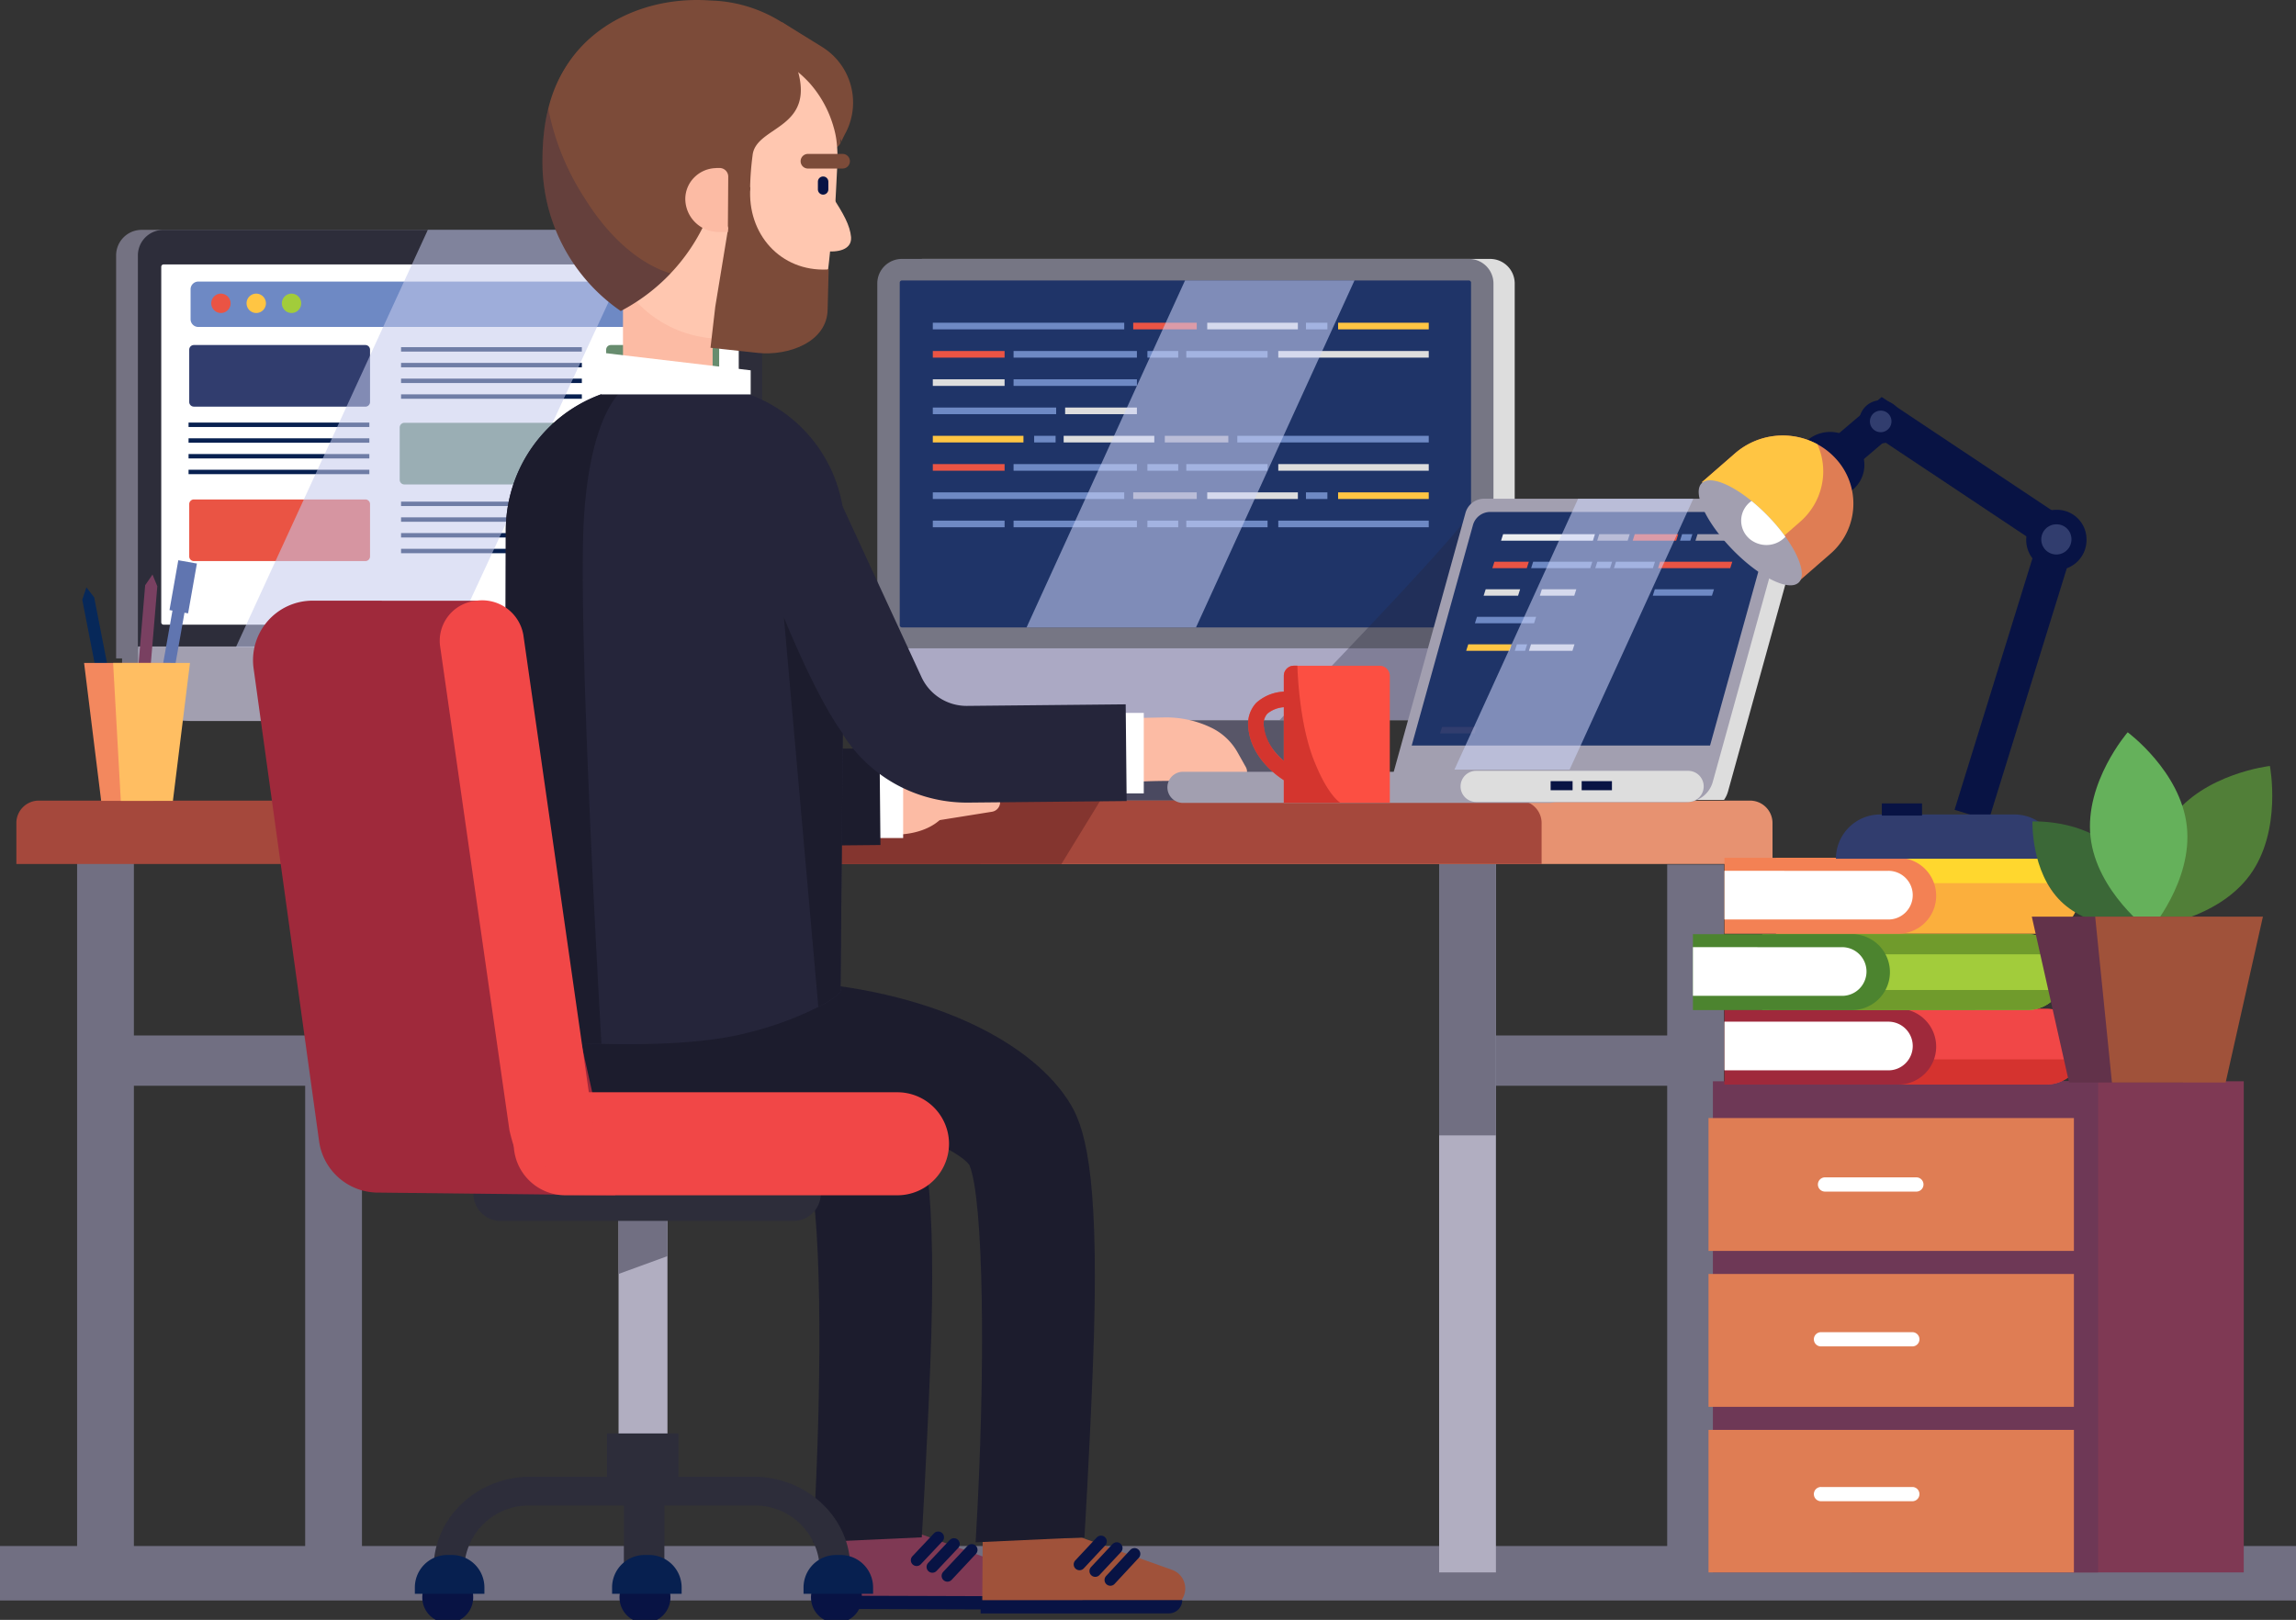 <svg id="Grupo_1068053" data-name="Grupo 1068053" xmlns="http://www.w3.org/2000/svg" xmlns:xlink="http://www.w3.org/1999/xlink" width="295" height="208.135" viewBox="0 0 295 208.135">
  <rect x="0" y="0" width="295" height="208.135" fill="#333333" stroke="none"/>
  <defs>
    <clipPath id="clip-path">
      <rect id="Rectángulo_375550" data-name="Rectángulo 375550" width="295" height="208.135" fill="none"/>
    </clipPath>
    <clipPath id="clip-path-4">
      <rect id="Rectángulo_375484" data-name="Rectángulo 375484" width="52.171" height="53.6" fill="none"/>
    </clipPath>
    <clipPath id="clip-path-5">
      <rect id="Rectángulo_375485" data-name="Rectángulo 375485" width="16.46" height="26" fill="none"/>
    </clipPath>
    <clipPath id="clip-path-6">
      <rect id="Rectángulo_375539" data-name="Rectángulo 375539" width="27.362" height="25.04" fill="none"/>
    </clipPath>
    <clipPath id="clip-path-7">
      <rect id="Rectángulo_375540" data-name="Rectángulo 375540" width="30.69" height="34.798" fill="none"/>
    </clipPath>
    <clipPath id="clip-path-8">
      <rect id="Rectángulo_375541" data-name="Rectángulo 375541" width="42.132" height="44.579" fill="none"/>
    </clipPath>
    <clipPath id="clip-path-9">
      <rect id="Rectángulo_375544" data-name="Rectángulo 375544" width="11.834" height="17.598" fill="none"/>
    </clipPath>
    <clipPath id="clip-path-10">
      <rect id="Rectángulo_375547" data-name="Rectángulo 375547" width="31.026" height="3.237" fill="none"/>
    </clipPath>
  </defs>
  <g id="Grupo_1068052" data-name="Grupo 1068052" clip-path="url(#clip-path)">
    <g id="Grupo_1068028" data-name="Grupo 1068028">
      <g id="Grupo_1068027" data-name="Grupo 1068027" clip-path="url(#clip-path)">
        <line id="Línea_1790" data-name="Línea 1790" x2="295" transform="translate(0 202.145)" fill="none" stroke="#716f82" stroke-miterlimit="10" stroke-width="7"/>
      </g>
    </g>
    <rect id="Rectángulo_375471" data-name="Rectángulo 375471" width="25.009" height="53.792" transform="translate(42.698 49.68)" fill="#072050"/>
    <g id="Grupo_1068051" data-name="Grupo 1068051">
      <g id="Grupo_1068050" data-name="Grupo 1068050" clip-path="url(#clip-path)">
        <path id="Trazado_803448" data-name="Trazado 803448" d="M39.445,133.144H119.64V81.362a3.28,3.28,0,0,0-3.28-3.28H42.725a3.28,3.28,0,0,0-3.28,3.28Z" transform="translate(-24.525 -48.548)" fill="#747282"/>
        <path id="Trazado_803449" data-name="Trazado 803449" d="M48.4,229.178h66.325a6.925,6.925,0,0,0,6.925-6.925V219.6H41.471v2.653a6.925,6.925,0,0,0,6.925,6.925" transform="translate(-25.785 -136.538)" fill="#747282"/>
        <path id="Trazado_803450" data-name="Trazado 803450" d="M127.055,81.363v51.785l-19.68-.314-20.6-.329-6.506-.106-20.818-.333-12.6-.2v-50.5a3.278,3.278,0,0,1,3.279-3.276h73.636a3.279,3.279,0,0,1,3.283,3.276" transform="translate(-29.134 -48.551)" fill="#2d2d3a"/>
        <path id="Trazado_803451" data-name="Trazado 803451" d="M54.776,90.128v45.686a.3.3,0,0,0,.3.3h73.6a.3.3,0,0,0,.3-.3V90.128a.3.3,0,0,0-.3-.3h-73.6a.3.3,0,0,0-.3.3" transform="translate(-34.058 -55.85)" fill="#fff"/>
        <path id="Trazado_803452" data-name="Trazado 803452" d="M53.809,229.178h66.325a6.925,6.925,0,0,0,6.925-6.925V219.6H46.884v2.653a6.925,6.925,0,0,0,6.925,6.925" transform="translate(-29.151 -136.538)" fill="#a29fb0"/>
        <path id="Trazado_803453" data-name="Trazado 803453" d="M108.155,267.99h33.522a1.862,1.862,0,0,0,0-3.725H108.155a1.862,1.862,0,0,0,0,3.725" transform="translate(-66.089 -164.309)" fill="#a29fb0"/>
        <path id="Trazado_803454" data-name="Trazado 803454" d="M131.658,101.48H65.732a.994.994,0,0,1-.994-.994V96.64a.994.994,0,0,1,.994-.994h65.926a.994.994,0,0,1,.994.994v3.846a.994.994,0,0,1-.994.994" transform="translate(-40.251 -59.469)" fill="#6e89c4"/>
        <path id="Trazado_803455" data-name="Trazado 803455" d="M74.248,101.021A1.244,1.244,0,1,1,73,99.746a1.26,1.26,0,0,1,1.244,1.275" transform="translate(-44.617 -62.018)" fill="#ea5444"/>
        <path id="Trazado_803456" data-name="Trazado 803456" d="M86.241,101.021A1.244,1.244,0,1,1,85,99.746a1.26,1.26,0,0,1,1.244,1.275" transform="translate(-52.074 -62.018)" fill="#ffc543"/>
        <path id="Trazado_803457" data-name="Trazado 803457" d="M98.235,101.021a1.244,1.244,0,1,1-1.244-1.275,1.26,1.26,0,0,1,1.244,1.275" transform="translate(-59.532 -62.018)" fill="#a2cc3b"/>
        <path id="Trazado_803458" data-name="Trazado 803458" d="M86.91,125.115H64.878a.6.6,0,0,1-.6-.6V117.8a.6.6,0,0,1,.6-.6H86.91a.6.6,0,0,1,.6.6v6.721a.6.6,0,0,1-.6.6" transform="translate(-39.966 -72.868)" fill="#313d6e"/>
        <path id="Trazado_803459" data-name="Trazado 803459" d="M158.406,151.556H136.374a.6.6,0,0,1-.6-.6v-6.72a.6.6,0,0,1,.6-.6h22.032a.6.6,0,0,1,.6.6v6.72a.6.6,0,0,1-.6.6" transform="translate(-84.419 -89.308)" fill="#678c6e"/>
        <path id="Trazado_803460" data-name="Trazado 803460" d="M219.82,125.115H206.5a.6.6,0,0,1-.6-.6V117.8a.6.6,0,0,1,.6-.6H219.82a.6.6,0,0,1,.6.6v6.721a.6.6,0,0,1-.6.6" transform="translate(-128.018 -72.868)" fill="#678c6e"/>
        <path id="Trazado_803461" data-name="Trazado 803461" d="M219.82,151.97H206.5a.6.6,0,0,1-.6-.6v-6.72a.6.6,0,0,1,.6-.6H219.82a.6.6,0,0,1,.6.6v6.72a.6.6,0,0,1-.6.6" transform="translate(-128.018 -89.566)" fill="#ea5444"/>
        <rect id="Rectángulo_375472" data-name="Rectángulo 375472" width="23.229" height="0.568" transform="translate(51.529 50.669)" fill="#072050"/>
        <rect id="Rectángulo_375473" data-name="Rectángulo 375473" width="23.229" height="0.568" transform="translate(51.529 48.648)" fill="#072050"/>
        <rect id="Rectángulo_375474" data-name="Rectángulo 375474" width="23.229" height="0.568" transform="translate(51.529 46.628)" fill="#072050"/>
        <rect id="Rectángulo_375475" data-name="Rectángulo 375475" width="23.229" height="0.568" transform="translate(51.529 44.607)" fill="#072050"/>
        <path id="Trazado_803462" data-name="Trazado 803462" d="M86.91,177.585H64.878a.6.6,0,0,1-.6-.6v-6.72a.6.6,0,0,1,.6-.6H86.91a.6.6,0,0,1,.6.6v6.72a.6.6,0,0,1-.6.6" transform="translate(-39.966 -105.492)" fill="#ea5444"/>
        <rect id="Rectángulo_375476" data-name="Rectángulo 375476" width="23.229" height="0.568" transform="translate(51.529 70.515)" fill="#072050"/>
        <rect id="Rectángulo_375477" data-name="Rectángulo 375477" width="23.229" height="0.568" transform="translate(51.529 68.494)" fill="#072050"/>
        <rect id="Rectángulo_375478" data-name="Rectángulo 375478" width="23.229" height="0.568" transform="translate(51.529 66.474)" fill="#072050"/>
        <rect id="Rectángulo_375479" data-name="Rectángulo 375479" width="23.229" height="0.568" transform="translate(51.529 64.454)" fill="#072050"/>
        <rect id="Rectángulo_375480" data-name="Rectángulo 375480" width="23.229" height="0.568" transform="translate(24.227 60.357)" fill="#072050"/>
        <rect id="Rectángulo_375481" data-name="Rectángulo 375481" width="23.229" height="0.568" transform="translate(24.227 58.337)" fill="#072050"/>
        <rect id="Rectángulo_375482" data-name="Rectángulo 375482" width="23.229" height="0.568" transform="translate(24.227 56.317)" fill="#072050"/>
        <rect id="Rectángulo_375483" data-name="Rectángulo 375483" width="23.229" height="0.568" transform="translate(24.227 54.296)" fill="#072050"/>
        <g id="Grupo_1068031" data-name="Grupo 1068031" transform="translate(30.319 29.536)" opacity="0.55" style="mix-blend-mode: overlay;isolation: isolate">
          <g id="Grupo_1068030" data-name="Grupo 1068030">
            <g id="Grupo_1068029" data-name="Grupo 1068029" clip-path="url(#clip-path-4)">
              <path id="Trazado_803463" data-name="Trazado 803463" d="M132.327,78.087l-24.847,53.6H80.157l24.65-53.6Z" transform="translate(-80.157 -78.087)" fill="#c5cbed"/>
            </g>
          </g>
        </g>
        <path id="Trazado_803464" data-name="Trazado 803464" d="M265.26,7.546l5.134,3.177a8.409,8.409,0,0,1,3.061,10.97,12.365,12.365,0,0,0-.592,1.217c.194-.224-7.864-15.3-7.864-15.3" transform="translate(-164.766 -4.692)" fill="#7c4b39"/>
        <path id="Trazado_803465" data-name="Trazado 803465" d="M218.71,102.281h-2.656a4.444,4.444,0,0,1-4.431-4.431V85.363a4.444,4.444,0,0,1,4.431-4.431h2.656a4.444,4.444,0,0,1,4.431,4.431V97.85a4.444,4.444,0,0,1-4.431,4.431" transform="translate(-131.579 -50.32)" fill="#fcbba4"/>
        <path id="Trazado_803466" data-name="Trazado 803466" d="M223.859,18.219c.119,1.005-4.593,2.706-4.649,3.767l.767,2.13c-5.786-2.1-.682,1.1-.682,1.107-1.718,5.1-1.121,7.92-6.03,9.86a18.022,18.022,0,0,1-7.925,1.212c-3.753-.261-7.086.91-9.81-.388a5.7,5.7,0,0,1-1.6-1.132,18.262,18.262,0,0,1-2.533-3.151c-.277-.451-.547-.9-.792-1.378-1.48-2.858-4.509-11.25-4.263-14.694.681-9.723,10-16.23,20.715-15.494.277.019.546.024.823.04a18.1,18.1,0,0,1,13.76,7.933c.159.238.317.483.467.728v.008c.871,1.417,1.339,7.482,1.339,7.482a11,11,0,0,1,.411,1.971" transform="translate(-115.852 0)" fill="#7c4b39"/>
        <path id="Trazado_803467" data-name="Trazado 803467" d="M235.411,30.813l-.135,2.668-.23,4.426-.36,1.569c-.031.7-.384,4.361-.511,5.026-1.219,6.263-5.331,7.592-11.713,8.384a4.8,4.8,0,0,1-.578.055,13.845,13.845,0,0,1-2.074.048,13.99,13.99,0,0,1-2-.245,14.462,14.462,0,0,1-3.634-1.172.025.025,0,0,1-.016-.008,14.975,14.975,0,0,1-6.643-6.176,14.474,14.474,0,0,1-1.9-6.746c-.008-.166-.008-.332-.008-.506a5.245,5.245,0,0,1,.016-.6v-.1l.016-.483.071-1.259.214-4.347.008-.04V31.3l.04-.808.031-.626.032-.578.008-.151a11.762,11.762,0,0,1,.562-2.9,13.964,13.964,0,0,1,.713-1.9c.04-.1.071-.182.119-.277A12.881,12.881,0,0,1,208.2,22.6v-.008a14.861,14.861,0,0,1,4.228-4.545c.34-.245.7-.475,1.053-.689a15.227,15.227,0,0,1,8.5-2.082,13.244,13.244,0,0,1,6.527,2.145,15.009,15.009,0,0,1,3.357,2.748,14.329,14.329,0,0,1,2.953,5.233c.04.111.072.222.1.332a11.014,11.014,0,0,1,.411,1.972,18.365,18.365,0,0,1,.079,3.111" transform="translate(-127.836 -9.483)" fill="#ffc7b0"/>
        <path id="Trazado_803468" data-name="Trazado 803468" d="M216.767,11.365c3.13,8.625-5.111,7.922-5.495,11.884a37.3,37.3,0,0,0-.319,4.344l-.63,2.029a1.487,1.487,0,0,1-2.914-.419v-.04l.072-3.23-1.608,4.259a24.407,24.407,0,0,1-11.535,13.032A23.22,23.22,0,0,1,184.283,23.6a30.03,30.03,0,0,1,.2-3.4,22.988,22.988,0,0,1,.539-2.977c4.164-16.959,25-11.171,27.006-10.419,2.106.792,4.742,4.56,4.742,4.56" transform="translate(-114.58 -3.264)" fill="#7c4b39"/>
        <path id="Trazado_803469" data-name="Trazado 803469" d="M284.428,71.612c0,.028,0,.224,0,.224-.027.933-.836,1.674-2.837,1.616l.28-7.283c1.625,2.478,2.413,3.918,2.56,5.443" transform="translate(-175.08 -41.141)" fill="#ffc7b0"/>
        <path id="Trazado_803470" data-name="Trazado 803470" d="M277.353,54.163H272.9a.94.94,0,1,1,0-1.88h4.453a.94.94,0,1,1,0,1.88" transform="translate(-169.093 -32.507)" fill="#7c4b39"/>
        <path id="Trazado_803471" data-name="Trazado 803471" d="M278.5,62.285h0a.674.674,0,0,1-.672-.672v-.989a.672.672,0,1,1,1.344,0v.989a.674.674,0,0,1-.672.672" transform="translate(-172.742 -37.276)" fill="#081344"/>
        <g id="Grupo_1068034" data-name="Grupo 1068034" transform="translate(69.703 13.959)" opacity="0.2">
          <g id="Grupo_1068033" data-name="Grupo 1068033">
            <g id="Grupo_1068032" data-name="Grupo 1068032" clip-path="url(#clip-path-5)">
              <path id="Trazado_803472" data-name="Trazado 803472" d="M200.743,58.069a24.479,24.479,0,0,1-6.405,4.838A23.22,23.22,0,0,1,184.283,43.28a29.933,29.933,0,0,1,.2-3.4,22.879,22.879,0,0,1,.539-2.977A32.391,32.391,0,0,0,189.627,48.3c4.552,7.395,9.493,9.319,11.116,9.77" transform="translate(-184.283 -36.906)" fill="#081344"/>
            </g>
          </g>
        </g>
        <path id="Trazado_803473" data-name="Trazado 803473" d="M255.86,70.357l-.132,5.1c0,4.344-5.146,6.09-8.965,5.678l-6.087-.658.612-5.275L242.949,65.1l-2.683-7.539,5.526,2.294v.009c-.418,5.99,3.874,10.832,9.873,10.555Z" transform="translate(-149.388 -35.791)" fill="#7c4b39"/>
        <path id="Trazado_803474" data-name="Trazado 803474" d="M237.2,57.06a1.113,1.113,0,0,1,1.107,1.121l-.026,3.792-.026,3.313-1.3-.008a2.052,2.052,0,0,1-.28-.018,4.271,4.271,0,0,1-3.886-4.245,3.931,3.931,0,0,1,1.249-2.838,4.037,4.037,0,0,1,2.627-1.1h.006a1.605,1.605,0,0,1,.338-.015Z" transform="translate(-144.739 -35.475)" fill="#fcbba4"/>
        <rect id="Rectángulo_375486" data-name="Rectángulo 375486" width="35.025" height="6.458" transform="translate(53.361 132.502)" fill="#081344"/>
        <line id="Línea_1791" data-name="Línea 1791" y2="2.477" transform="translate(41.415 192.745)" fill="#313d6e"/>
        <rect id="Rectángulo_375487" data-name="Rectángulo 375487" width="32.084" height="6.458" transform="translate(187.288 133.048)" fill="#716f82"/>
        <rect id="Rectángulo_375488" data-name="Rectángulo 375488" width="7.297" height="90.952" transform="translate(214.208 111.085)" fill="#716f82"/>
        <rect id="Rectángulo_375489" data-name="Rectángulo 375489" width="7.297" height="91.498" transform="translate(184.906 110.539)" fill="#b1aec1"/>
        <rect id="Rectángulo_375490" data-name="Rectángulo 375490" width="7.297" height="39.037" transform="translate(184.906 106.848)" fill="#716f82"/>
        <rect id="Rectángulo_375491" data-name="Rectángulo 375491" width="32.084" height="6.458" transform="translate(12.288 133.048)" fill="#716f82"/>
        <rect id="Rectángulo_375492" data-name="Rectángulo 375492" width="7.297" height="90.952" transform="translate(39.209 111.085)" fill="#716f82"/>
        <rect id="Rectángulo_375493" data-name="Rectángulo 375493" width="7.297" height="91.498" transform="translate(9.907 110.539)" fill="#716f82"/>
        <rect id="Rectángulo_375494" data-name="Rectángulo 375494" width="24.083" height="51.802" transform="translate(144.918 49.992)" fill="#585668"/>
        <path id="Trazado_803475" data-name="Trazado 803475" d="M384.392,139.467H305.224V91.115a3.159,3.159,0,0,1,3.159-3.159h72.851a3.159,3.159,0,0,1,3.159,3.159Z" transform="translate(-189.776 -54.688)" fill="#ddd"/>
        <path id="Trazado_803476" data-name="Trazado 803476" d="M375.729,229.46H309.918a6.669,6.669,0,0,1-6.669-6.669v-2.555H382.4v2.555a6.669,6.669,0,0,1-6.669,6.669" transform="translate(-188.548 -136.934)" fill="#ddd"/>
        <path id="Trazado_803477" data-name="Trazado 803477" d="M377.176,91.112V139.47H298.007V91.112a3.156,3.156,0,0,1,3.158-3.155h72.853a3.156,3.156,0,0,1,3.158,3.155" transform="translate(-185.289 -54.688)" fill="#767684"/>
        <path id="Trazado_803478" data-name="Trazado 803478" d="M379.032,95.558v44a.3.3,0,0,1-.3.291H305.918a.294.294,0,0,1-.291-.291v-44a.291.291,0,0,1,.291-.291h72.819a.292.292,0,0,1,.3.291" transform="translate(-190.027 -59.233)" fill="#1f3468"/>
        <path id="Trazado_803479" data-name="Trazado 803479" d="M377.187,220.237v2.553a6.671,6.671,0,0,1-6.672,6.672H304.7a6.67,6.67,0,0,1-6.668-6.672v-2.553Z" transform="translate(-185.307 -136.934)" fill="#aba9c4"/>
        <rect id="Rectángulo_375495" data-name="Rectángulo 375495" width="24.596" height="0.851" transform="translate(119.851 41.468)" fill="#6e89c4"/>
        <rect id="Rectángulo_375496" data-name="Rectángulo 375496" width="11.646" height="0.851" transform="translate(155.111 41.468)" fill="#ddd"/>
        <rect id="Rectángulo_375497" data-name="Rectángulo 375497" width="11.646" height="0.851" transform="translate(171.925 41.468)" fill="#ffc543"/>
        <rect id="Rectángulo_375498" data-name="Rectángulo 375498" width="2.755" height="0.851" transform="translate(167.794 41.468)" fill="#6e89c4"/>
        <rect id="Rectángulo_375499" data-name="Rectángulo 375499" width="8.163" height="0.851" transform="translate(145.6 41.468)" fill="#ea5444"/>
        <rect id="Rectángulo_375500" data-name="Rectángulo 375500" width="24.596" height="0.851" transform="translate(119.851 63.263)" fill="#6e89c4"/>
        <rect id="Rectángulo_375501" data-name="Rectángulo 375501" width="11.646" height="0.851" transform="translate(155.111 63.263)" fill="#ddd"/>
        <rect id="Rectángulo_375502" data-name="Rectángulo 375502" width="11.646" height="0.851" transform="translate(171.925 63.263)" fill="#ffc543"/>
        <rect id="Rectángulo_375503" data-name="Rectángulo 375503" width="2.755" height="0.851" transform="translate(167.794 63.263)" fill="#6e89c4"/>
        <rect id="Rectángulo_375504" data-name="Rectángulo 375504" width="8.163" height="0.851" transform="translate(145.6 63.263)" fill="#a29fb0"/>
        <rect id="Rectángulo_375505" data-name="Rectángulo 375505" width="24.596" height="0.851" transform="translate(158.975 55.998)" fill="#6e89c4"/>
        <rect id="Rectángulo_375506" data-name="Rectángulo 375506" width="11.646" height="0.851" transform="translate(136.664 55.998)" fill="#ddd"/>
        <rect id="Rectángulo_375507" data-name="Rectángulo 375507" width="11.646" height="0.851" transform="translate(119.851 55.998)" fill="#ffc543"/>
        <rect id="Rectángulo_375508" data-name="Rectángulo 375508" width="2.755" height="0.851" transform="translate(132.873 55.998)" fill="#6e89c4"/>
        <rect id="Rectángulo_375509" data-name="Rectángulo 375509" width="8.163" height="0.851" transform="translate(149.659 55.998)" fill="#a29fb0"/>
        <rect id="Rectángulo_375510" data-name="Rectángulo 375510" width="9.223" height="0.851" transform="translate(119.851 45.1)" fill="#ea5444"/>
        <rect id="Rectángulo_375511" data-name="Rectángulo 375511" width="3.96" height="0.851" transform="translate(147.425 45.1)" fill="#6e89c4"/>
        <rect id="Rectángulo_375512" data-name="Rectángulo 375512" width="19.332" height="0.851" transform="translate(164.239 45.1)" fill="#ddd"/>
        <rect id="Rectángulo_375513" data-name="Rectángulo 375513" width="10.441" height="0.851" transform="translate(152.421 45.1)" fill="#6e89c4"/>
        <rect id="Rectángulo_375514" data-name="Rectángulo 375514" width="15.849" height="0.851" transform="translate(130.227 45.1)" fill="#6e89c4"/>
        <rect id="Rectángulo_375515" data-name="Rectángulo 375515" width="9.223" height="0.851" transform="translate(119.851 66.896)" fill="#6e89c4"/>
        <rect id="Rectángulo_375516" data-name="Rectángulo 375516" width="3.96" height="0.851" transform="translate(147.425 66.896)" fill="#6e89c4"/>
        <rect id="Rectángulo_375517" data-name="Rectángulo 375517" width="19.332" height="0.851" transform="translate(164.239 66.896)" fill="#6e89c4"/>
        <rect id="Rectángulo_375518" data-name="Rectángulo 375518" width="10.441" height="0.851" transform="translate(152.421 66.896)" fill="#6e89c4"/>
        <rect id="Rectángulo_375519" data-name="Rectángulo 375519" width="15.849" height="0.851" transform="translate(130.227 66.896)" fill="#6e89c4"/>
        <rect id="Rectángulo_375520" data-name="Rectángulo 375520" width="9.223" height="0.851" transform="translate(119.851 59.631)" fill="#ea5444"/>
        <rect id="Rectángulo_375521" data-name="Rectángulo 375521" width="3.96" height="0.851" transform="translate(147.425 59.631)" fill="#6e89c4"/>
        <rect id="Rectángulo_375522" data-name="Rectángulo 375522" width="19.332" height="0.851" transform="translate(164.239 59.631)" fill="#ddd"/>
        <rect id="Rectángulo_375523" data-name="Rectángulo 375523" width="10.441" height="0.851" transform="translate(152.421 59.631)" fill="#6e89c4"/>
        <rect id="Rectángulo_375524" data-name="Rectángulo 375524" width="15.849" height="0.851" transform="translate(130.227 59.631)" fill="#6e89c4"/>
        <rect id="Rectángulo_375525" data-name="Rectángulo 375525" width="9.223" height="0.851" transform="translate(119.851 48.733)" fill="#ddd"/>
        <rect id="Rectángulo_375526" data-name="Rectángulo 375526" width="15.849" height="0.851" transform="translate(130.227 48.733)" fill="#6e89c4"/>
        <rect id="Rectángulo_375527" data-name="Rectángulo 375527" width="9.223" height="0.851" transform="translate(136.853 52.365)" fill="#ddd"/>
        <rect id="Rectángulo_375528" data-name="Rectángulo 375528" width="15.849" height="0.851" transform="translate(119.851 52.365)" fill="#6e89c4"/>
        <path id="Trazado_803480" data-name="Trazado 803480" d="M389.325,266.837H357.043a1.794,1.794,0,0,1-1.794-1.793h0a1.794,1.794,0,0,1,1.794-1.793h32.282a1.793,1.793,0,0,1,1.794,1.793h0a1.793,1.793,0,0,1-1.794,1.793" transform="translate(-220.879 -163.678)" fill="#4a4960"/>
        <path id="Trazado_803481" data-name="Trazado 803481" d="M434.791,280.114H333v-5.262a2.883,2.883,0,0,1,2.883-2.883h96.02a2.884,2.884,0,0,1,2.884,2.883Z" transform="translate(-207.048 -169.099)" fill="#e79271"/>
        <path id="Trazado_803482" data-name="Trazado 803482" d="M201.527,274.853v5.261H5.557v-5.261a2.884,2.884,0,0,1,2.882-2.886H198.645a2.885,2.885,0,0,1,2.883,2.886" transform="translate(-3.455 -169.098)" fill="#a5483c"/>
        <path id="Trazado_803483" data-name="Trazado 803483" d="M286.736,271.967c-1.555,2.534-3.408,5.556-4.993,8.147H233.8l.654-8.147Z" transform="translate(-145.366 -169.098)" fill="#84352f"/>
        <rect id="Rectángulo_375529" data-name="Rectángulo 375529" width="50.36" height="63.106" transform="translate(237.928 138.932)" fill="#7f3954"/>
        <rect id="Rectángulo_375530" data-name="Rectángulo 375530" width="49.491" height="63.106" transform="translate(220.081 138.932)" fill="#6e3856"/>
        <rect id="Rectángulo_375531" data-name="Rectángulo 375531" width="46.948" height="17.072" transform="translate(219.517 143.657)" fill="#df7d54"/>
        <rect id="Rectángulo_375532" data-name="Rectángulo 375532" width="46.948" height="17.072" transform="translate(219.517 163.69)" fill="#df7d54"/>
        <rect id="Rectángulo_375533" data-name="Rectángulo 375533" width="46.948" height="18.314" transform="translate(219.517 183.723)" fill="#df7d54"/>
        <path id="Trazado_803484" data-name="Trazado 803484" d="M618.355,401.782h11.737a.915.915,0,1,0,0-1.829H618.355a.915.915,0,0,0,0,1.829" transform="translate(-383.899 -248.675)" fill="#fff"/>
        <path id="Trazado_803485" data-name="Trazado 803485" d="M617.146,454.373h11.737a.915.915,0,0,0,0-1.829H617.146a.915.915,0,1,0,0,1.829" transform="translate(-383.148 -281.374)" fill="#fff"/>
        <path id="Trazado_803486" data-name="Trazado 803486" d="M617.146,506.964h11.737a.915.915,0,0,0,0-1.829H617.146a.915.915,0,1,0,0,1.829" transform="translate(-383.148 -314.073)" fill="#fff"/>
        <path id="Trazado_803487" data-name="Trazado 803487" d="M278.275,529.783l23.524.25a2.54,2.54,0,0,0,.889-4.929l-11.6-4.184-12.725.175Z" transform="translate(-173.02 -323.887)" fill="#7f3954"/>
        <path id="Trazado_803488" data-name="Trazado 803488" d="M302.547,543.822l-23.815-.077.006-1.707,25.521.082a1.707,1.707,0,0,1-1.712,1.7" transform="translate(-173.304 -337.018)" fill="#081344"/>
        <line id="Línea_1792" data-name="Línea 1792" y1="2.944" x2="2.772" transform="translate(117.773 197.528)" fill="none" stroke="#081344" stroke-linecap="round" stroke-miterlimit="10" stroke-width="1.493"/>
        <line id="Línea_1793" data-name="Línea 1793" y1="2.944" x2="2.772" transform="translate(119.794 198.389)" fill="none" stroke="#081344" stroke-linecap="round" stroke-miterlimit="10" stroke-width="1.493"/>
        <line id="Línea_1794" data-name="Línea 1794" y1="3.338" x2="3.121" transform="translate(121.729 199.143)" fill="none" stroke="#081344" stroke-linecap="round" stroke-miterlimit="10" stroke-width="1.493"/>
        <path id="Trazado_803489" data-name="Trazado 803489" d="M224.873,405.364c1.365-22.946,1-44.161-.791-48.457-1.833-2.668-16.124-8.45-30.406-9.073l6.684-14.591c18.733.941,32.124,7.97,36.808,16,1.977,3.391,3.695,10.23,2.768,33.628-.485,12.255-1.084,21.855-1.084,21.855Z" transform="translate(-120.42 -207.196)" fill="#1c1c2d"/>
        <path id="Trazado_803490" data-name="Trazado 803490" d="M333.653,531.252l23.524.163a2.54,2.54,0,0,0,.871-4.933l-11.611-4.141-12.724.222Z" transform="translate(-207.452 -324.771)" fill="#a0523a"/>
        <path id="Trazado_803491" data-name="Trazado 803491" d="M357.31,545.258l-24.193.012v-1.707l25.9-.012a1.707,1.707,0,0,1-1.706,1.707" transform="translate(-207.118 -337.958)" fill="#081344"/>
        <line id="Línea_1795" data-name="Línea 1795" y1="2.954" x2="2.761" transform="translate(138.699 198.057)" fill="none" stroke="#081344" stroke-linecap="round" stroke-miterlimit="10" stroke-width="1.493"/>
        <line id="Línea_1796" data-name="Línea 1796" y1="2.954" x2="2.761" transform="translate(140.723 198.909)" fill="none" stroke="#081344" stroke-linecap="round" stroke-miterlimit="10" stroke-width="1.493"/>
        <line id="Línea_1797" data-name="Línea 1797" y1="3.35" x2="3.108" transform="translate(142.662 199.656)" fill="none" stroke="#081344" stroke-linecap="round" stroke-miterlimit="10" stroke-width="1.493"/>
        <path id="Trazado_803492" data-name="Trazado 803492" d="M280.125,405.364c1.365-22.946,1-44.161-.791-48.457-1.833-2.668-16.124-8.45-30.406-9.073l6.684-14.591c18.733.941,32.124,7.97,36.808,16,1.977,3.391,3.695,10.23,2.768,33.628-.485,12.255-1.084,21.855-1.084,21.855Z" transform="translate(-154.773 -207.196)" fill="#1c1c2d"/>
        <path id="Trazado_803493" data-name="Trazado 803493" d="M213.917,334.482A10.626,10.626,0,0,1,203.293,345.1H185.439a10.085,10.085,0,0,1-1.559-.119,10.35,10.35,0,0,1-3.649-1.248c-.2-.107-.39-.226-.576-.35a10.607,10.607,0,0,1-4.835-8.9l.327-5.665,38.459-.333Z" transform="translate(-108.696 -204.237)" fill="#1c1c2d"/>
        <path id="Trazado_803494" data-name="Trazado 803494" d="M308.26,257.883l9.2-1.471a1.237,1.237,0,0,0-.391-2.444l-9.2,1.471a1.237,1.237,0,0,0,.391,2.444" transform="translate(-190.773 -157.898)" fill="#fcbba4"/>
        <path id="Trazado_803495" data-name="Trazado 803495" d="M316.007,264.938l7.389-1.181a1.237,1.237,0,0,0-.391-2.444l-7.389,1.181a1.237,1.237,0,1,0,.391,2.444" transform="translate(-195.589 -162.464)" fill="#fcbba4"/>
        <path id="Trazado_803496" data-name="Trazado 803496" d="M311.49,273.112l8.746-1.4a1.237,1.237,0,1,0-.391-2.444l-8.746,1.4a1.237,1.237,0,1,0,.391,2.444" transform="translate(-192.781 -167.412)" fill="#fcbba4"/>
        <path id="Trazado_803497" data-name="Trazado 803497" d="M301.1,258.01c-.1.011-1.227,0-2.451-.024a13.314,13.314,0,0,0-6.1,1.365l-3.63,1.786s2.079,6.169,2.366,6.221c7,1.265,9.4-1.912,9.4-1.912Z" transform="translate(-179.638 -160.404)" fill="#fcbba4"/>
        <rect id="Rectángulo_375534" data-name="Rectángulo 375534" width="3.106" height="10.096" transform="translate(112.935 97.581)" fill="#fff"/>
        <path id="Trazado_803498" data-name="Trazado 803498" d="M200.645,214.586a18.865,18.865,0,0,1-17.1-10.933l-.152-.329-9.587-29.274,11.809-3.867,9.342,28.528a6.422,6.422,0,0,0,5.748,3.449l20.364-.2.123,12.426-20.364.2h-.186" transform="translate(-108.067 -105.812)" fill="#1c1c2d"/>
        <path id="Trazado_803499" data-name="Trazado 803499" d="M396.673,248.232a7.709,7.709,0,0,0-3.3-3.156l-.033-.016a13.307,13.307,0,0,0-6.1-1.348l-4.045.078s-1.025,8.775-.972,8.488c.1-.57,9.888-.423,14.37-.326a1.255,1.255,0,0,0,1.121-1.869Z" transform="translate(-237.648 -151.529)" fill="#fcbba4"/>
        <rect id="Rectángulo_375535" data-name="Rectángulo 375535" width="3.86" height="10.341" transform="translate(143.097 91.601)" fill="#fff"/>
        <path id="Trazado_803500" data-name="Trazado 803500" d="M277.586,197a18.865,18.865,0,0,1-17.1-10.933l-13.8-29.872,11.28-5.213,13.8,29.872a6.385,6.385,0,0,0,5.881,3.72l20.364-.2.123,12.426-20.364.2h-.186" transform="translate(-153.378 -93.875)" fill="#25253a"/>
        <path id="Trazado_803501" data-name="Trazado 803501" d="M215.111,149.612l-.23,26.084-.292,33.211a10.967,10.967,0,0,1-2.85,1.923,42.959,42.959,0,0,1-9.2,3.346c-5.169,1.342-12.449,1.55-18.668,1.4-6.861-.169-12.429-.772-12.429-.772l.143-65.19a18.634,18.634,0,0,1,15.38-18.34A18.978,18.978,0,0,1,190.2,131h6.294a18.619,18.619,0,0,1,18.616,18.616" transform="translate(-106.596 -81.448)" fill="#25253a"/>
        <rect id="Rectángulo_375536" data-name="Rectángulo 375536" width="6.284" height="36.072" transform="translate(79.475 153.754)" fill="#b1aec1"/>
        <path id="Trazado_803502" data-name="Trazado 803502" d="M210.119,411.875v7.9l6.284-2.292v-5.345c-1.573-.07-4.6-.189-6.284-.258" transform="translate(-130.644 -256.087)" fill="#716f82"/>
        <path id="Trazado_803503" data-name="Trazado 803503" d="M201.923,403.214H164.3a3.506,3.506,0,1,1,0-7.013h37.625a3.506,3.506,0,1,1,0,7.013" transform="translate(-99.974 -246.342)" fill="#2d2d3a"/>
        <path id="Trazado_803504" data-name="Trazado 803504" d="M200.833,513.372H196.9a8.293,8.293,0,0,0-8.517-8.029h-28.64a8.293,8.293,0,0,0-8.517,8.029H147.3c0-6.47,5.584-11.734,12.448-11.734h28.64c6.864,0,12.448,5.264,12.448,11.734" transform="translate(-91.583 -311.898)" fill="#2d2d3a"/>
        <rect id="Rectángulo_375537" data-name="Rectángulo 375537" width="9.172" height="5.646" transform="translate(77.989 184.182)" fill="#2d2d3a"/>
        <path id="Trazado_803505" data-name="Trazado 803505" d="M149.994,537.073a3.271,3.271,0,1,1-3.265-3.078,3.176,3.176,0,0,1,3.265,3.078" transform="translate(-89.2 -332.017)" fill="#081344"/>
        <path id="Trazado_803506" data-name="Trazado 803506" d="M149.856,533.22H140.92v-.814a4.172,4.172,0,0,1,4.172-4.172h.593a4.172,4.172,0,0,1,4.172,4.172Z" transform="translate(-87.618 -328.435)" fill="#072050"/>
        <path id="Trazado_803507" data-name="Trazado 803507" d="M282.027,537.073a3.271,3.271,0,1,1-3.265-3.078,3.176,3.176,0,0,1,3.265,3.078" transform="translate(-171.292 -332.017)" fill="#081344"/>
        <path id="Trazado_803508" data-name="Trazado 803508" d="M281.889,533.22h-8.936v-.814a4.172,4.172,0,0,1,4.172-4.172h.593a4.172,4.172,0,0,1,4.172,4.172Z" transform="translate(-169.711 -328.435)" fill="#072050"/>
        <rect id="Rectángulo_375538" data-name="Rectángulo 375538" width="5.203" height="11.116" transform="translate(80.159 190.887)" fill="#2d2d3a"/>
        <path id="Trazado_803509" data-name="Trazado 803509" d="M216.991,537.073a3.271,3.271,0,1,1-3.266-3.078,3.176,3.176,0,0,1,3.266,3.078" transform="translate(-130.856 -332.017)" fill="#081344"/>
        <path id="Trazado_803510" data-name="Trazado 803510" d="M216.853,533.22h-8.936v-.814a4.172,4.172,0,0,1,4.172-4.172h.593a4.172,4.172,0,0,1,4.172,4.172Z" transform="translate(-129.274 -328.435)" fill="#072050"/>
        <path id="Trazado_803511" data-name="Trazado 803511" d="M86.023,212.749,94.438,273.5a7.652,7.652,0,0,0,7.341,6.6l30.711.352L115.413,204.06l-21.8-.012a7.652,7.652,0,0,0-7.591,8.7" transform="translate(-53.44 -126.869)" fill="#9f293b"/>
        <path id="Trazado_803512" data-name="Trazado 803512" d="M223.818,384.28H181.125a6.637,6.637,0,0,1-6.618-6.618h0a6.637,6.637,0,0,1,6.618-6.618h42.693a6.637,6.637,0,0,1,6.618,6.618h0a6.637,6.637,0,0,1-6.618,6.618" transform="translate(-108.501 -230.7)" fill="#f14747"/>
        <path id="Trazado_803513" data-name="Trazado 803513" d="M181.643,148.1c-.827,11.975,1.5,55.167,2.228,67.924-6.862-.169-12.429-.772-12.429-.772l.143-65.19a18.634,18.634,0,0,1,15.38-18.34S182.615,134,181.643,148.1" transform="translate(-106.595 -81.901)" fill="#1c1c2d"/>
        <path id="Trazado_803514" data-name="Trazado 803514" d="M223.432,125.159h-19.2v-5.366l19.2,2.269Z" transform="translate(-126.98 -74.482)" fill="#fff"/>
        <path id="Trazado_803515" data-name="Trazado 803515" d="M158.3,272.034l-8.921-62.3a5.17,5.17,0,0,1,4.631-5.727,5.37,5.37,0,0,1,6.076,4.365l8.92,62.3a5.17,5.17,0,0,1-4.631,5.728c-2.945.375-4.469,2.456-6.076-4.365" transform="translate(-92.847 -126.814)" fill="#f14747"/>
        <path id="Trazado_803516" data-name="Trazado 803516" d="M273.849,224.649l-.292,33.211a10.959,10.959,0,0,1-2.85,1.923l-4.423-50.053s4.053,10.13,7.565,14.919" transform="translate(-165.565 -130.402)" fill="#1c1c2d"/>
        <g id="Grupo_1068037" data-name="Grupo 1068037" transform="translate(164.405 67.488)" opacity="0.32" style="mix-blend-mode: multiply;isolation: isolate">
          <g id="Grupo_1068036" data-name="Grupo 1068036">
            <g id="Grupo_1068035" data-name="Grupo 1068035" clip-path="url(#clip-path-6)">
              <path id="Trazado_803517" data-name="Trazado 803517" d="M462.019,181.96l-2.2,12.281-1.543,8.6a6.624,6.624,0,0,1-2.818.624h-20.8c1.974-2.043,5.288-5.473,8.855-9.225,5.556-5.84,11.733-12.455,14.471-15.814Z" transform="translate(-434.657 -178.427)" fill="#25253a"/>
            </g>
          </g>
        </g>
        <path id="Trazado_803518" data-name="Trazado 803518" d="M476.765,210.068H517.94a3.594,3.594,0,0,0,.52-1.1l9.212-33.256a2.485,2.485,0,0,0-2.395-3.153H489.049a2.492,2.492,0,0,0-2.4,1.822Z" transform="translate(-296.433 -107.288)" fill="#ddd"/>
        <path id="Trazado_803519" data-name="Trazado 803519" d="M521.859,172.578,512.652,205.8a3.568,3.568,0,0,1-3.442,2.617H470.577l10.3-37.173a2.482,2.482,0,0,1,2.391-1.819h36.194a2.485,2.485,0,0,1,2.394,3.151" transform="translate(-292.586 -105.343)" fill="#a29fb0"/>
        <path id="Trazado_803520" data-name="Trazado 803520" d="M522.815,176.831l-7.523,27.092-1.579,5.674H475.386l1.573-5.674,7.869-28.325a2.3,2.3,0,0,1,2.219-1.683H520.6a2.3,2.3,0,0,1,2.219,2.915" transform="translate(-295.576 -108.134)" fill="#1f3468"/>
        <path id="Trazado_803521" data-name="Trazado 803521" d="M521.7,182.295H509.9l.262-.829h11.8Z" transform="translate(-317.036 -112.828)" fill="#eceef0"/>
        <path id="Trazado_803522" data-name="Trazado 803522" d="M560.2,182.295h-5.586l.263-.829h5.585Z" transform="translate(-344.836 -112.828)" fill="#ea5444"/>
        <path id="Trazado_803523" data-name="Trazado 803523" d="M581.518,182.295h-5.586l.263-.829h5.585Z" transform="translate(-358.091 -112.828)" fill="#a29fb0"/>
        <path id="Trazado_803524" data-name="Trazado 803524" d="M572.015,182.295h-1.321l.263-.829h1.322Z" transform="translate(-354.834 -112.828)" fill="#6e89c4"/>
        <path id="Trazado_803525" data-name="Trazado 803525" d="M546.466,182.295h-3.915l.263-.829h3.915Z" transform="translate(-337.336 -112.828)" fill="#a29fb0"/>
        <path id="Trazado_803526" data-name="Trazado 803526" d="M519.371,219.717h5.586l.263-.829h-5.586Z" transform="translate(-322.924 -136.095)" fill="#ddd"/>
        <path id="Trazado_803527" data-name="Trazado 803527" d="M498.051,219.717h5.585l.263-.829h-5.586Z" transform="translate(-309.668 -136.095)" fill="#ffc543"/>
        <path id="Trazado_803528" data-name="Trazado 803528" d="M514.564,219.717h1.321l.263-.829h-1.321Z" transform="translate(-319.935 -136.095)" fill="#6e89c4"/>
        <path id="Trazado_803529" data-name="Trazado 803529" d="M511.363,191.65h-4.424l.263-.829h4.423Z" transform="translate(-315.194 -118.645)" fill="#ea5444"/>
        <path id="Trazado_803530" data-name="Trazado 803530" d="M543.8,191.65h-1.9l.263-.829h1.9Z" transform="translate(-336.934 -118.645)" fill="#6e89c4"/>
        <path id="Trazado_803531" data-name="Trazado 803531" d="M572.5,191.65h-9.272l.263-.829h9.272Z" transform="translate(-350.19 -118.645)" fill="#ea5444"/>
        <path id="Trazado_803532" data-name="Trazado 803532" d="M553.246,191.65h-5.008l.263-.829h5.008Z" transform="translate(-340.872 -118.645)" fill="#6e89c4"/>
        <path id="Trazado_803533" data-name="Trazado 803533" d="M527.7,191.65h-7.6l.263-.829h7.6Z" transform="translate(-323.375 -118.645)" fill="#6e89c4"/>
        <path id="Trazado_803534" data-name="Trazado 803534" d="M493.588,247.784h-4.424l.262-.829h4.424Z" transform="translate(-304.143 -153.546)" fill="#313d6e"/>
        <path id="Trazado_803535" data-name="Trazado 803535" d="M508.4,201.006h-4.424l.263-.829h4.424Z" transform="translate(-313.352 -124.462)" fill="#ddd"/>
        <path id="Trazado_803536" data-name="Trazado 803536" d="M527.488,201.006h-4.424l.263-.829h4.424Z" transform="translate(-325.22 -124.462)" fill="#ddd"/>
        <path id="Trazado_803537" data-name="Trazado 803537" d="M569.032,201.006h-7.6l.263-.829h7.6Z" transform="translate(-349.075 -124.462)" fill="#6e89c4"/>
        <path id="Trazado_803538" data-name="Trazado 803538" d="M501.014,210.361h7.6l.263-.829h-7.6Z" transform="translate(-311.51 -130.278)" fill="#6e89c4"/>
        <path id="Trazado_803539" data-name="Trazado 803539" d="M514.969,253.25l-1.618,5.674H474.061l1.613-5.674Z" transform="translate(-294.752 -157.461)" fill="#a29fb0"/>
        <path id="Trazado_803540" data-name="Trazado 803540" d="M445.62,266.178H398.556a2,2,0,1,1,0-4H445.62a2,2,0,0,1,0,4" transform="translate(-246.563 -163.012)" fill="#a29fb0"/>
        <g id="Grupo_1068040" data-name="Grupo 1068040" transform="translate(186.872 64.084)" opacity="0.55" style="mix-blend-mode: overlay;isolation: isolate">
          <g id="Grupo_1068039" data-name="Grupo 1068039">
            <g id="Grupo_1068038" data-name="Grupo 1068038" clip-path="url(#clip-path-7)">
              <path id="Trazado_803541" data-name="Trazado 803541" d="M524.747,169.427l-.775,1.7-13.7,30.006-1.415,3.094h-14.8l1.415-3.094,13.7-30.006.775-1.7Z" transform="translate(-494.057 -169.427)" fill="#cdd6f9"/>
            </g>
          </g>
        </g>
        <g id="Grupo_1068043" data-name="Grupo 1068043" transform="translate(131.899 36.034)" opacity="0.55" style="mix-blend-mode: overlay;isolation: isolate">
          <g id="Grupo_1068042" data-name="Grupo 1068042">
            <g id="Grupo_1068041" data-name="Grupo 1068041" clip-path="url(#clip-path-8)">
              <path id="Trazado_803542" data-name="Trazado 803542" d="M390.849,95.267l-20.361,44.579H348.717l20.36-44.579Z" transform="translate(-348.717 -95.267)" fill="#cdd6f9"/>
            </g>
          </g>
        </g>
        <path id="Trazado_803543" data-name="Trazado 803543" d="M525.377,265.851h-27.24a2,2,0,0,1,0-4h27.24a2,2,0,1,1,0,4" transform="translate(-308.478 -162.808)" fill="#ddd"/>
        <rect id="Rectángulo_375542" data-name="Rectángulo 375542" width="3.89" height="1.167" transform="translate(203.22 100.368)" fill="#081344"/>
        <rect id="Rectángulo_375543" data-name="Rectángulo 375543" width="2.821" height="1.167" transform="translate(199.232 100.368)" fill="#081344"/>
        <path id="Trazado_803544" data-name="Trazado 803544" d="M449.723,227.451v16.3H436.109v-16.3a1.3,1.3,0,0,1,1.3-1.3h11.011a1.3,1.3,0,0,1,1.3,1.3" transform="translate(-271.155 -140.61)" fill="#fc4f42"/>
        <path id="Trazado_803545" data-name="Trazado 803545" d="M428.744,246.41c-.178-.1-4.357-2.55-4.73-6.837a3.929,3.929,0,0,1,1.02-3.209,5.964,5.964,0,0,1,4.26-1.441l-.109,1.989a4.043,4.043,0,0,0-2.724.842A2,2,0,0,0,426,239.4c.284,3.262,3.7,5.262,3.737,5.283Z" transform="translate(-263.622 -146.062)" fill="#ea5444"/>
        <path id="Trazado_803546" data-name="Trazado 803546" d="M443.362,243.747H436.11v-16.3a1.3,1.3,0,0,1,1.3-1.3h.438c.02.85.252,7.351,2.078,12.033,1.587,4.077,3,5.279,3.433,5.565" transform="translate(-271.156 -140.61)" fill="#ea5444"/>
        <g id="Grupo_1068046" data-name="Grupo 1068046" transform="translate(160.372 85.539)" opacity="0.79">
          <g id="Grupo_1068045" data-name="Grupo 1068045">
            <g id="Grupo_1068044" data-name="Grupo 1068044" clip-path="url(#clip-path-9)">
              <path id="Trazado_803547" data-name="Trazado 803547" d="M424.014,234.12c.332,3.858,3.752,6.229,4.562,6.734v2.9h7.252c-.432-.286-1.846-1.488-3.433-5.565-1.827-4.682-2.059-11.183-2.079-12.033h-.438a1.3,1.3,0,0,0-1.3,1.3v2.025a5.523,5.523,0,0,0-3.54,1.434,3.941,3.941,0,0,0-1.023,3.208m2.451-1.82a3.526,3.526,0,0,1,2.112-.817v6.893a6.89,6.89,0,0,1-2.577-4.43,2,2,0,0,1,.465-1.647" transform="translate(-423.994 -226.151)" fill="#ce2d29"/>
            </g>
          </g>
        </g>
        <rect id="Rectángulo_375545" data-name="Rectángulo 375545" width="21.611" height="1.566" transform="matrix(0.174, -0.985, 0.985, 0.174, 19.436, 93.877)" fill="#6075b0"/>
        <rect id="Rectángulo_375546" data-name="Rectángulo 375546" width="6.499" height="2.427" transform="matrix(0.174, -0.985, 0.985, 0.174, 21.778, 78.388)" fill="#6075b0"/>
        <path id="Trazado_803548" data-name="Trazado 803548" d="M46.095,218.217l-1.561-.131L46.34,196.55l.944-1.378.617,1.508Z" transform="translate(-27.689 -121.35)" fill="#794061"/>
        <path id="Trazado_803549" data-name="Trazado 803549" d="M33.61,222.026l-1.537.3-4.13-21.213.533-1.583,1,1.283Z" transform="translate(-17.374 -124.06)" fill="#072859"/>
        <path id="Trazado_803550" data-name="Trazado 803550" d="M37.452,242.925H30.759l-2.195-17.719H39.647Z" transform="translate(-17.76 -140.024)" fill="#f3885e"/>
        <path id="Trazado_803551" data-name="Trazado 803551" d="M46.109,242.925H39.415l-.988-17.719H48.3Z" transform="translate(-23.893 -140.024)" fill="#ffbe62"/>
        <path id="Trazado_803552" data-name="Trazado 803552" d="M605.02,342.648V352.4h34.054a4.876,4.876,0,1,0,0-9.752Z" transform="translate(-376.177 -213.045)" fill="#f14747"/>
        <g id="Grupo_1068049" data-name="Grupo 1068049" transform="translate(236.466 136.118)" opacity="0.79">
          <g id="Grupo_1068048" data-name="Grupo 1068048">
            <g id="Grupo_1068047" data-name="Grupo 1068047" clip-path="url(#clip-path-10)">
              <path id="Trazado_803553" data-name="Trazado 803553" d="M625.174,359.873v3.237h26.431a4.886,4.886,0,0,0,4.6-3.237Z" transform="translate(-625.174 -359.873)" fill="#ce2d29"/>
            </g>
          </g>
        </g>
        <path id="Trazado_803554" data-name="Trazado 803554" d="M585.771,342.644V352.4H608.1a4.877,4.877,0,1,0,0-9.754Z" transform="translate(-364.209 -213.042)" fill="#9f293b"/>
        <path id="Trazado_803555" data-name="Trazado 803555" d="M585.771,347.065v6.254h21.012a3.127,3.127,0,1,0,0-6.253Z" transform="translate(-364.209 -215.791)" fill="#fff"/>
        <path id="Trazado_803556" data-name="Trazado 803556" d="M603.279,291.4v9.754h34.054a4.877,4.877,0,1,0,0-9.754Z" transform="translate(-375.095 -181.18)" fill="#fbaf3d"/>
        <path id="Trazado_803557" data-name="Trazado 803557" d="M623.686,294.687v-3.236h26.431a4.885,4.885,0,0,1,4.6,3.236Z" transform="translate(-387.783 -181.212)" fill="#ffd72e"/>
        <path id="Trazado_803558" data-name="Trazado 803558" d="M585.771,291.4v9.754H608.1a4.877,4.877,0,1,0,0-9.754Z" transform="translate(-364.209 -181.18)" fill="#f38154"/>
        <path id="Trazado_803559" data-name="Trazado 803559" d="M585.771,295.82v6.254h21.012a3.127,3.127,0,1,0,0-6.253Z" transform="translate(-364.209 -183.929)" fill="#fff"/>
        <path id="Trazado_803560" data-name="Trazado 803560" d="M598.627,317.336v9.756h34.054a4.881,4.881,0,0,0,4.3-7.169,5.029,5.029,0,0,0-.856-1.16,4.875,4.875,0,0,0-3.448-1.426Z" transform="translate(-372.202 -197.307)" fill="#a2cc3b"/>
        <path id="Trazado_803561" data-name="Trazado 803561" d="M601.01,317.336v2.587h37.457a5.03,5.03,0,0,0-.857-1.16,4.875,4.875,0,0,0-3.447-1.426Z" transform="translate(-373.684 -197.307)" fill="#709b2c"/>
        <path id="Trazado_803562" data-name="Trazado 803562" d="M601.01,338.887V336.3h37.457a5.029,5.029,0,0,1-.857,1.16,4.875,4.875,0,0,1-3.447,1.426Z" transform="translate(-373.684 -209.098)" fill="#709b2c"/>
        <path id="Trazado_803563" data-name="Trazado 803563" d="M575.063,317.336v9.754H595.5a4.877,4.877,0,1,0,0-9.754Z" transform="translate(-357.551 -197.307)" fill="#4c842f"/>
        <path id="Trazado_803564" data-name="Trazado 803564" d="M575.063,321.757v6.254h19.121a3.127,3.127,0,1,0,0-6.253Z" transform="translate(-357.551 -200.056)" fill="#fff"/>
        <path id="Trazado_803565" data-name="Trazado 803565" d="M610.649,153.992h0a4.132,4.132,0,0,1,.315-5.989l.2-.177a4.518,4.518,0,0,1,6.216.3,4.133,4.133,0,0,1-.315,5.989l-.2.178a4.518,4.518,0,0,1-6.216-.3" transform="translate(-378.971 -91.232)" fill="#081344"/>
        <path id="Trazado_803566" data-name="Trazado 803566" d="M594.615,163.18l-4.286,3.731L578.16,153.932l4.286-3.731a9.347,9.347,0,0,1,10.534-1.135,8.992,8.992,0,0,1,2.285,1.761,8.52,8.52,0,0,1-.65,12.352" transform="translate(-359.477 -91.986)" fill="#df7d54"/>
        <path id="Trazado_803567" data-name="Trazado 803567" d="M590.743,159.05l-4.286,3.731-8.3-8.849,4.286-3.731a9.346,9.346,0,0,1,10.534-1.135,8.45,8.45,0,0,1,.745,3.937,8.609,8.609,0,0,1-2.982,6.046" transform="translate(-359.477 -91.986)" fill="#ffc543"/>
        <path id="Trazado_803568" data-name="Trazado 803568" d="M589.849,176.323c-1.293,1.154-5.113-.774-8.534-4.316s-5.149-7.35-3.854-8.508c1.02-.915,3.623.1,6.361,2.316a24.8,24.8,0,0,1,2.17,2,23.638,23.638,0,0,1,2.182,2.6c1.9,2.644,2.653,5.037,1.676,5.911" transform="translate(-358.775 -101.449)" fill="#a29fb0"/>
        <path id="Trazado_803569" data-name="Trazado 803569" d="M597.139,174.771a3.336,3.336,0,0,1-4.04.659,3.072,3.072,0,0,1-1.228-4.266,3.114,3.114,0,0,1,.917-.989,24.866,24.866,0,0,1,2.169,2,23.6,23.6,0,0,1,2.182,2.6" transform="translate(-367.74 -105.808)" fill="#fff"/>
        <path id="Trazado_803570" data-name="Trazado 803570" d="M643.26,193.305l11.11-35.861-22.5-14.987-4.722,4.014" transform="translate(-389.937 -88.575)" fill="none" stroke="#081344" stroke-miterlimit="10" stroke-width="4.594"/>
        <path id="Trazado_803571" data-name="Trazado 803571" d="M637.071,138.64a2.768,2.768,0,1,1-2.766-2.665,2.717,2.717,0,0,1,2.766,2.665" transform="translate(-392.665 -84.544)" fill="#081344"/>
        <path id="Trazado_803572" data-name="Trazado 803572" d="M637.961,140.832a1.384,1.384,0,1,1-1.383-1.333,1.358,1.358,0,0,1,1.383,1.333" transform="translate(-394.939 -86.735)" fill="#313d6e"/>
        <path id="Trazado_803573" data-name="Trazado 803573" d="M652.26,282.365H623.64a5.686,5.686,0,0,1,5.686-5.686h17.248a5.686,5.686,0,0,1,5.686,5.686" transform="translate(-387.754 -172.028)" fill="#313d6e"/>
        <rect id="Rectángulo_375548" data-name="Rectángulo 375548" width="5.163" height="1.564" transform="translate(241.787 103.23)" fill="#081344"/>
        <path id="Trazado_803574" data-name="Trazado 803574" d="M696.034,176.913a3.875,3.875,0,1,1-3.872-3.731,3.8,3.8,0,0,1,3.872,3.731" transform="translate(-427.95 -107.678)" fill="#081344"/>
        <path id="Trazado_803575" data-name="Trazado 803575" d="M697.28,179.98a1.938,1.938,0,1,1-1.936-1.866,1.9,1.9,0,0,1,1.936,1.866" transform="translate(-431.133 -110.744)" fill="#313d6e"/>
        <path id="Trazado_803576" data-name="Trazado 803576" d="M742.984,274.237c-4.2,5.716-12.619,6.665-12.619,6.665s-1.615-8.319,2.582-14.035,12.619-6.665,12.619-6.665,1.615,8.319-2.582,14.035" transform="translate(-453.921 -161.783)" fill="#517f38"/>
        <path id="Trazado_803577" data-name="Trazado 803577" d="M700.7,282.526c3.848,3.793,3.638,10.245,3.638,10.245s-6.449.3-10.3-3.488-3.638-10.245-3.638-10.245,6.449-.3,10.3,3.489" transform="translate(-429.262 -173.491)" fill="#3b6837"/>
        <path id="Trazado_803578" data-name="Trazado 803578" d="M722.374,260.835c.782,7.049-4.773,13.449-4.773,13.449s-6.822-5.028-7.6-12.076,4.773-13.449,4.773-13.449,6.822,5.028,7.6,12.076" transform="translate(-441.401 -154.668)" fill="#65b15b"/>
        <path id="Trazado_803579" data-name="Trazado 803579" d="M709.581,332.7H694.974l-4.789-21.312H714.37Z" transform="translate(-429.129 -193.607)" fill="#62324a"/>
        <path id="Trazado_803580" data-name="Trazado 803580" d="M728.472,332.7H713.865l-2.155-21.312h21.552Z" transform="translate(-442.512 -193.607)" fill="#a0523a"/>
      </g>
    </g>
  </g>
</svg>
